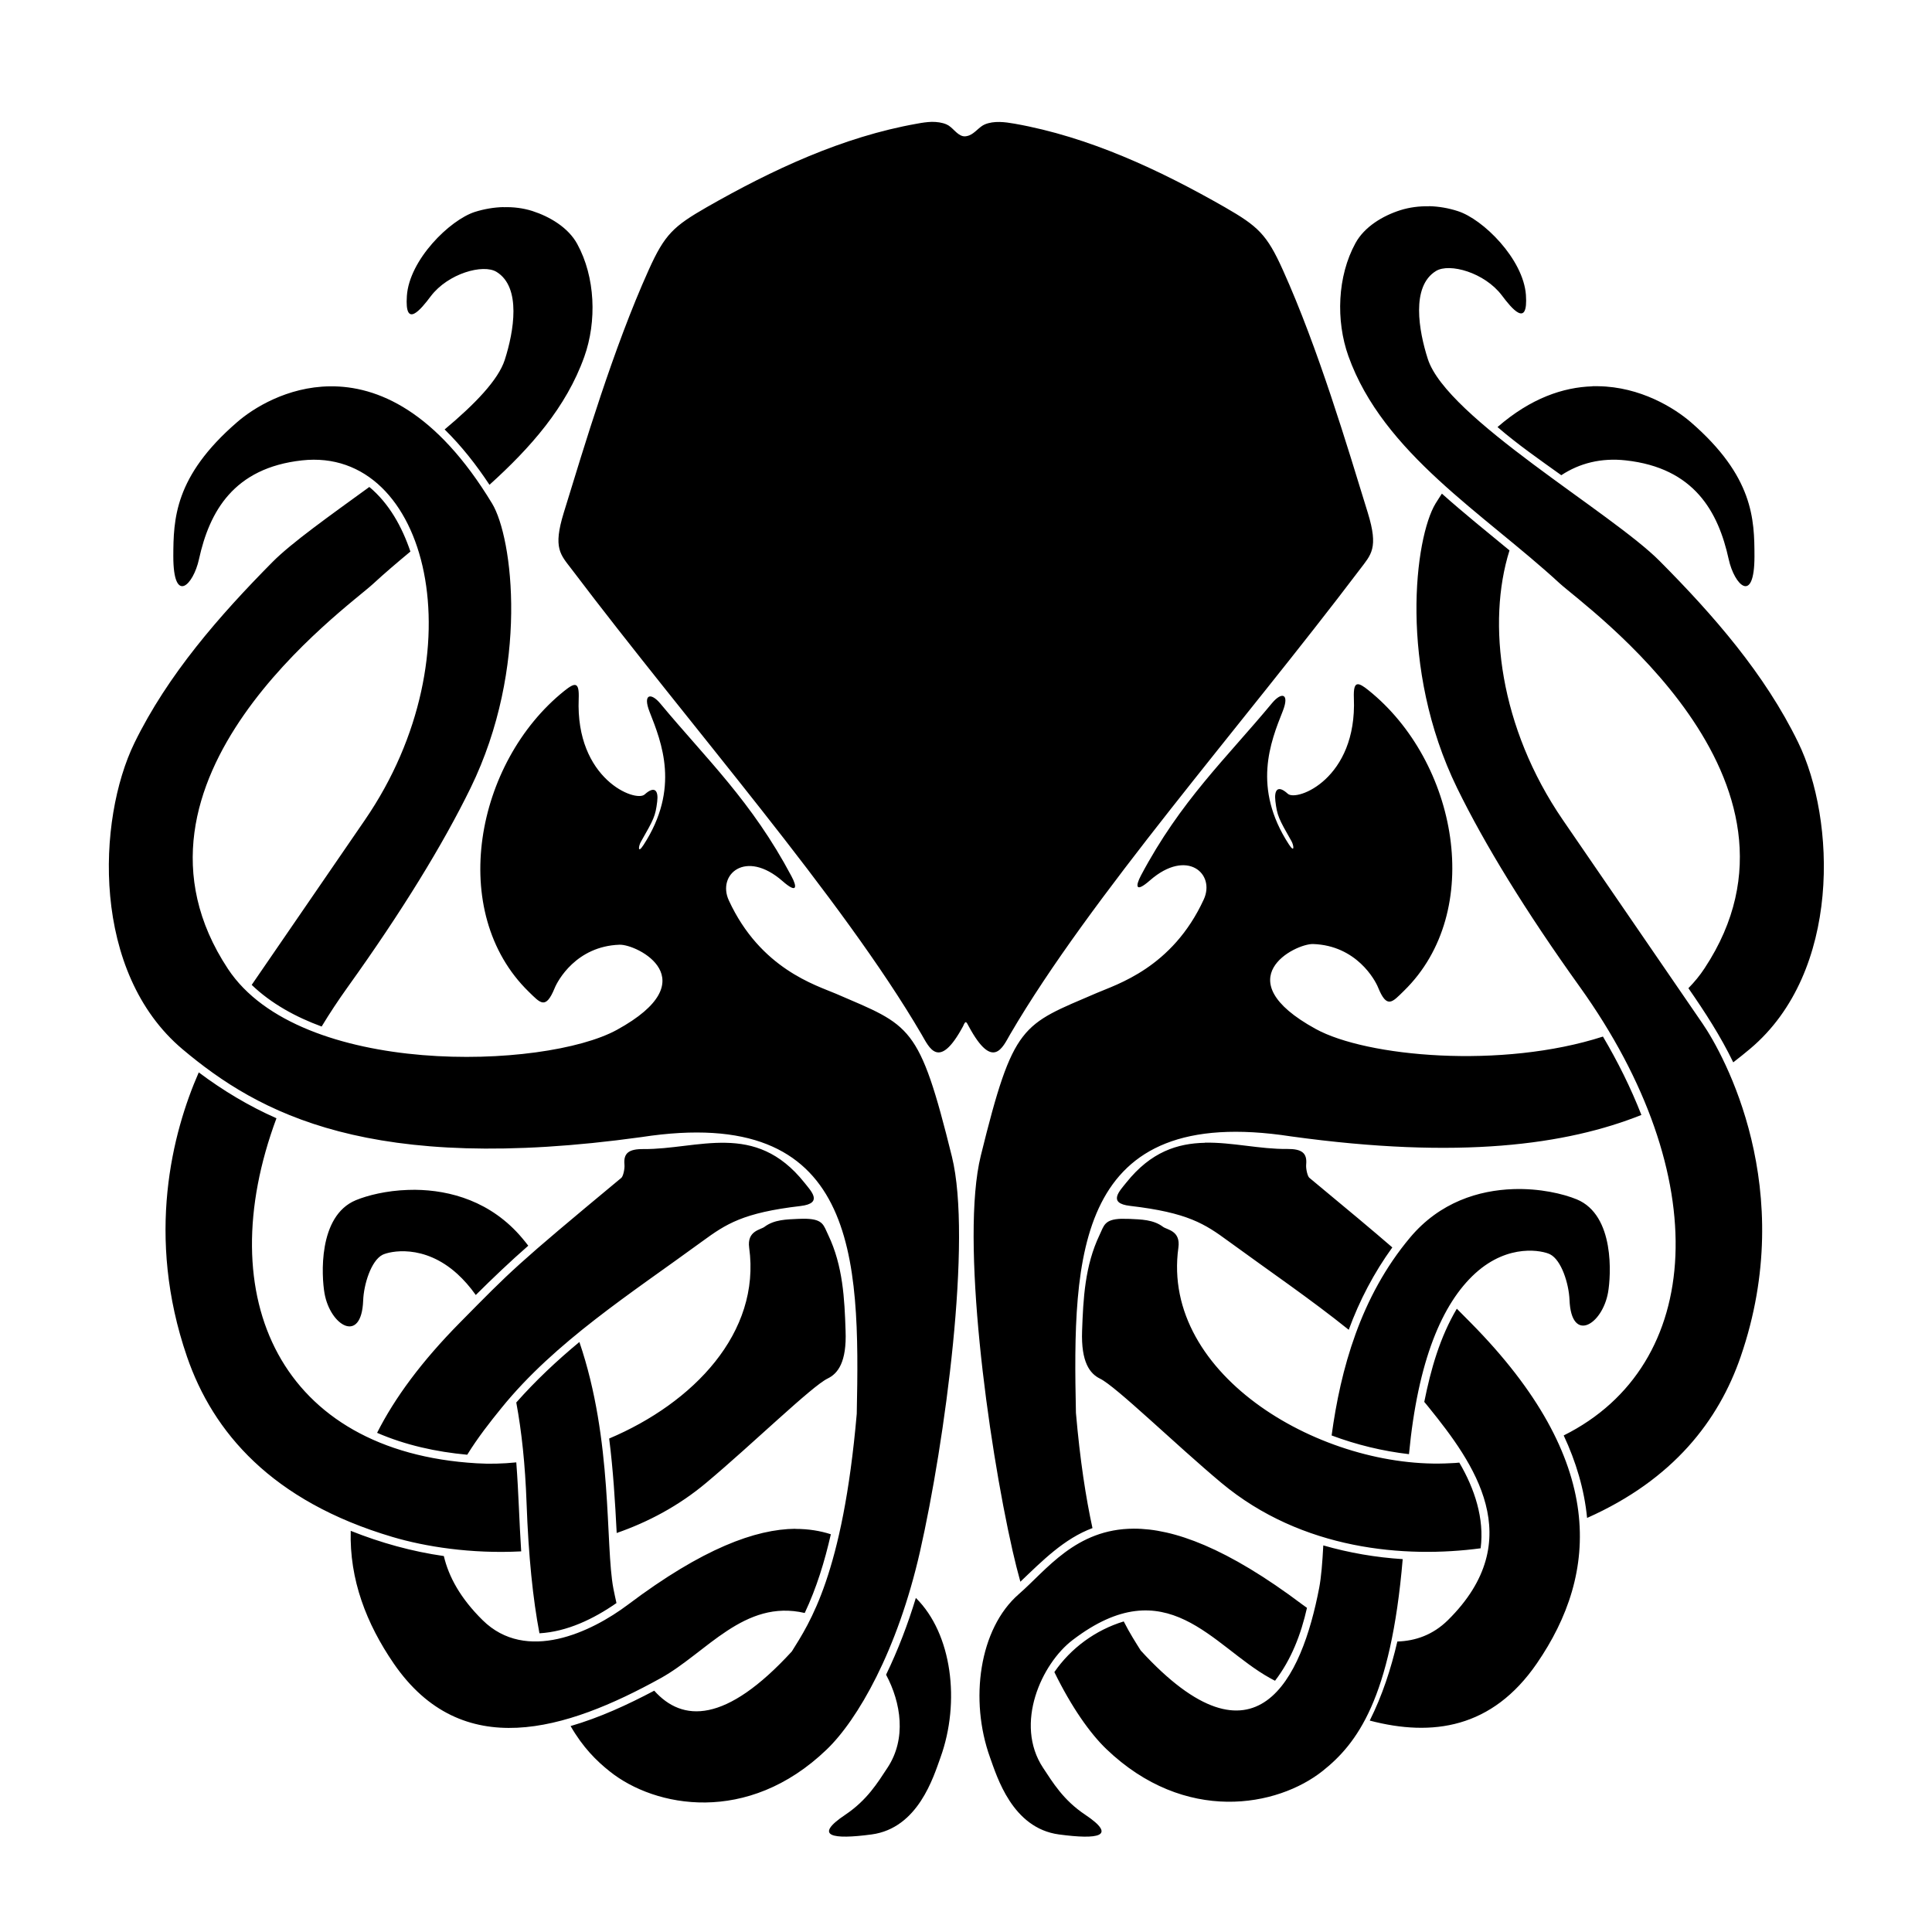 <?xml version='1.0' encoding='UTF-8'?>
<svg xmlns:inkscape="http://www.inkscape.org/namespaces/inkscape" xmlns:sodipodi="http://sodipodi.sourceforge.net/DTD/sodipodi-0.dtd" xmlns="http://www.w3.org/2000/svg" xmlns:svg="http://www.w3.org/2000/svg" xmlns:rdf="http://www.w3.org/1999/02/22-rdf-syntax-ns#" xmlns:cc="http://creativecommons.org/ns#" xmlns:dc="http://purl.org/dc/elements/1.1/" width="64" height="64" version="1.1" viewBox="0 0 16.933 16.933" id="svg7" sodipodi:docname="steam_icon_2807150.svg" inkscape:version="1.4 (e7c3feb100, 2024-10-09)">
  <sodipodi:namedview id="namedview7" pagecolor="#9c4444" bordercolor="#000000" borderopacity="0.25" inkscape:showpageshadow="2" inkscape:pageopacity="0.0" inkscape:pagecheckerboard="0" inkscape:deskcolor="#d1d1d1" inkscape:zoom="4.3531261" inkscape:cx="35.491735" inkscape:cy="39.741555" inkscape:window-width="1183" inkscape:window-height="941" inkscape:window-x="35" inkscape:window-y="32" inkscape:window-maximized="0" inkscape:current-layer="svg7" showgrid="false"/>
  <defs id="defs2">
    <style id="current-color-scheme" type="text/css">.ColorScheme-Text {color:#000000} .ColorScheme-Highlight {color:#3b4252}</style></defs>
  <path d="m 12.525,1.808 c -0.086,-0.002 -0.171,0.009 -0.251,0.034 -0.155,0.049 -0.316,0.146 -0.394,0.289 -0.159,0.29 -0.173,0.679 -0.062,0.99 0.305,0.854 1.188,1.38 1.852,1.992 0.227,0.208 2.362,1.719 1.27,3.373 -0.041,0.063 -0.089,0.121 -0.142,0.175 0.145,0.209 0.283,0.422 0.393,0.65 0.051,-0.039 0.1,-0.079 0.148,-0.119 0.802,-0.675 0.75,-2.012 0.421,-2.685 C 15.468,5.907 15.017,5.391 14.548,4.919 14.126,4.492 12.68,3.664 12.514,3.146 c -0.079,-0.246 -0.149,-0.636 0.072,-0.771 0.118,-0.072 0.425,0.013 0.577,0.214 0.087,0.116 0.231,0.29 0.211,-0.004 C 13.351,2.27 12.998,1.92 12.776,1.85 12.696,1.824 12.61,1.809 12.525,1.807 Z m -0.625,4.189 c -0.027,0.001 -0.037,0.037 -0.034,0.122 0.029,0.707 -0.501,0.909 -0.579,0.838 -0.089,-0.081 -0.12,-0.033 -0.109,0.064 0.016,0.128 0.027,0.151 0.142,0.353 0.019,0.034 0.03,0.109 -0.024,0.026 -0.322,-0.496 -0.161,-0.896 -0.053,-1.168 0.061,-0.155 -0.01,-0.17 -0.093,-0.071 -0.403,0.486 -0.802,0.856 -1.15,1.512 -0.049,0.093 -0.051,0.157 0.08,0.042 0.324,-0.282 0.575,-0.057 0.47,0.169 C 10.274,8.484 9.785,8.628 9.61,8.704 8.955,8.986 8.883,8.965 8.596,10.13 c -0.179,0.725 0.06,2.497 0.279,3.463 0.021,0.093 0.044,0.183 0.068,0.27 C 9.135,13.68 9.327,13.485 9.575,13.393 9.517,13.127 9.466,12.799 9.43,12.383 9.401,11.004 9.421,9.668 11.316,9.96 12.793,10.164 13.729,10.034 14.386,9.772 14.293,9.534 14.179,9.305 14.049,9.085 13.162,9.371 11.976,9.263 11.531,9.018 10.733,8.58 11.353,8.269 11.509,8.274 c 0.379,0.013 0.543,0.315 0.569,0.38 0.078,0.192 0.125,0.13 0.227,0.03 0.714,-0.697 0.469,-2.01 -0.312,-2.635 -0.042,-0.034 -0.073,-0.053 -0.093,-0.052 z m 1.363,4.425 c -0.299,0.01 -0.642,0.112 -0.904,0.424 -0.436,0.519 -0.61,1.159 -0.688,1.735 0.219,0.082 0.446,0.137 0.678,0.164 0.078,-0.82 0.291,-1.321 0.581,-1.585 0.294,-0.267 0.593,-0.198 0.655,-0.167 0.101,0.051 0.165,0.259 0.171,0.399 0.015,0.385 0.287,0.221 0.338,-0.065 0.025,-0.144 0.061,-0.676 -0.274,-0.815 -0.119,-0.049 -0.325,-0.098 -0.557,-0.09 z m -1.665,3.123 c -0.008,0.15 -0.018,0.278 -0.036,0.372 -0.152,0.793 -0.551,1.655 -1.564,0.549 -0.042,-0.067 -0.094,-0.147 -0.149,-0.255 -0.246,0.075 -0.463,0.233 -0.608,0.444 0.151,0.309 0.313,0.537 0.454,0.673 0.692,0.664 1.503,0.507 1.898,0.193 0.299,-0.238 0.597,-0.628 0.701,-1.856 -0.236,-0.015 -0.469,-0.055 -0.695,-0.12 z M 13.956,3.386 c -0.254,0.008 -0.539,0.103 -0.831,0.357 0.176,0.152 0.369,0.286 0.559,0.422 0.159,-0.105 0.35,-0.154 0.565,-0.13 0.601,0.066 0.811,0.451 0.902,0.866 0.05,0.229 0.226,0.402 0.226,-0.025 -3.99e-4,-0.325 -0.009,-0.7 -0.558,-1.176 -0.144,-0.124 -0.441,-0.31 -0.812,-0.315 -0.017,-2.498e-4 -0.033,-5.078e-4 -0.05,0 z m -1.319,0.941 c -0.018,0.029 -0.037,0.056 -0.055,0.086 -0.181,0.298 -0.328,1.435 0.189,2.494 0.241,0.493 0.601,1.081 1.075,1.742 1.187,1.657 1.095,3.316 -0.141,3.932 0.107,0.228 0.181,0.473 0.205,0.723 0.758,-0.337 1.154,-0.856 1.346,-1.413 C 15.762,10.423 15.11,9.245 14.922,8.971 L 13.698,7.187 C 13.143,6.378 13.03,5.461 13.23,4.824 13.031,4.66 12.83,4.498 12.638,4.327 Z M 9.828,10.682 c -0.149,0.005 -0.152,0.06 -0.191,0.142 -0.129,0.27 -0.143,0.56 -0.153,0.84 -0.01,0.276 0.069,0.376 0.157,0.419 0.139,0.067 0.658,0.574 1.063,0.913 0.709,0.592 1.614,0.662 2.273,0.574 0.034,-0.261 -0.053,-0.523 -0.187,-0.751 -0.024,0.003 -0.048,0.004 -0.073,0.005 -1.109,0.065 -2.546,-0.76 -2.389,-1.889 0.021,-0.149 -0.099,-0.156 -0.134,-0.182 -0.086,-0.065 -0.195,-0.065 -0.294,-0.07 -0.028,-0.001 -0.053,-0.001 -0.074,-9.43e-4 z M 2.889,3.386 C 2.518,3.391 2.22,3.576 2.077,3.701 1.528,4.176 1.52,4.551 1.519,4.876 1.519,5.303 1.694,5.13 1.744,4.901 1.835,4.486 2.046,4.101 2.647,4.035 3.759,3.913 4.2,5.727 3.198,7.187 L 2.206,8.632 C 2.378,8.797 2.593,8.914 2.819,8.997 2.889,8.881 2.966,8.765 3.049,8.649 3.523,7.988 3.883,7.4 4.124,6.907 4.641,5.848 4.494,4.711 4.313,4.413 3.824,3.605 3.31,3.38 2.889,3.386 Z M 1.742,9.399 C 1.511,9.926 1.275,10.833 1.639,11.891 c 0.227,0.66 0.741,1.266 1.802,1.58 0.283,0.084 0.687,0.149 1.127,0.126 C 4.551,13.337 4.545,13.077 4.525,12.817 4.407,12.829 4.29,12.832 4.177,12.825 2.464,12.724 1.836,11.38 2.423,9.801 2.181,9.694 1.954,9.558 1.742,9.399 Z m 5.326,1.283 c -0.021,-5.8e-4 -0.046,-3.98e-4 -0.074,9.44e-4 -0.099,0.005 -0.208,0.005 -0.294,0.07 -0.034,0.026 -0.154,0.034 -0.134,0.182 0.104,0.747 -0.491,1.362 -1.227,1.673 0.035,0.275 0.052,0.551 0.066,0.828 0.273,-0.095 0.542,-0.236 0.786,-0.441 0.405,-0.339 0.924,-0.846 1.063,-0.913 0.089,-0.043 0.168,-0.143 0.157,-0.419 C 7.402,11.384 7.388,11.094 7.259,10.824 7.219,10.742 7.217,10.687 7.068,10.682 Z m 3.492,-0.666 c -0.239,0.005 -0.472,0.078 -0.688,0.348 -0.059,0.074 -0.168,0.182 0.033,0.205 0.506,0.059 0.655,0.158 0.861,0.309 0.353,0.258 0.719,0.507 1.055,0.777 0.094,-0.257 0.222,-0.501 0.382,-0.722 -0.164,-0.142 -0.384,-0.326 -0.728,-0.611 -0.015,-0.013 -0.031,-0.079 -0.027,-0.117 0.009,-0.098 -0.036,-0.136 -0.166,-0.135 -0.239,0.003 -0.483,-0.06 -0.722,-0.055 z m 2.209,1.453 c -0.149,0.251 -0.229,0.533 -0.286,0.818 0.014,0.017 0.029,0.034 0.042,0.051 0.388,0.48 0.88,1.156 0.165,1.862 -0.131,0.129 -0.284,0.182 -0.442,0.187 -2.1e-5,7.6e-5 -9.43e-4,-6.1e-5 -9.43e-4,0 -0.056,0.24 -0.132,0.474 -0.242,0.693 0.549,0.144 1.073,0.068 1.464,-0.5 0.545,-0.792 0.618,-1.776 -0.579,-2.987 -0.049,-0.05 -0.081,-0.082 -0.122,-0.123 z M 9.937,13.398 c -0.509,0.001 -0.765,0.363 -1.008,0.574 -0.348,0.303 -0.433,0.928 -0.252,1.431 0.061,0.169 0.195,0.62 0.604,0.675 0.343,0.046 0.515,0.018 0.23,-0.173 -0.192,-0.128 -0.284,-0.283 -0.369,-0.411 -0.255,-0.386 -0.012,-0.914 0.259,-1.12 0.827,-0.631 1.222,0.052 1.729,0.333 0.015,0.009 0.03,0.016 0.045,0.024 0.143,-0.186 0.228,-0.408 0.28,-0.639 -0.013,-0.01 -0.027,-0.019 -0.039,-0.028 C 10.753,13.565 10.286,13.397 9.937,13.398 Z M 6.362,10.016 c -0.239,-0.005 -0.484,0.057 -0.723,0.055 -0.13,-9.44e-4 -0.175,0.037 -0.166,0.135 0.004,0.039 -0.012,0.105 -0.027,0.117 -0.937,0.778 -0.961,0.809 -1.415,1.269 -0.336,0.34 -0.572,0.661 -0.726,0.966 0.249,0.108 0.518,0.167 0.79,0.192 0.092,-0.149 0.2,-0.287 0.301,-0.411 0.468,-0.578 1.135,-1.003 1.76,-1.46 0.207,-0.151 0.355,-0.25 0.861,-0.309 0.201,-0.024 0.091,-0.131 0.033,-0.205 C 6.833,10.093 6.601,10.021 6.362,10.016 Z m 0.609,3.383 c -0.347,0.003 -0.811,0.171 -1.466,0.664 -0.323,0.243 -0.893,0.514 -1.275,0.137 -0.193,-0.19 -0.297,-0.379 -0.34,-0.562 -0.28,-0.04 -0.553,-0.116 -0.816,-0.221 -0.012,0.427 0.137,0.813 0.377,1.163 0.598,0.87 1.509,0.588 2.34,0.128 0.401,-0.222 0.732,-0.695 1.262,-0.571 0.104,-0.22 0.175,-0.453 0.229,-0.69 -0.093,-0.03 -0.195,-0.047 -0.311,-0.047 z m 1.056,0.606 c -0.07,0.23 -0.156,0.456 -0.261,0.673 0.131,0.245 0.181,0.561 0.012,0.816 -0.085,0.129 -0.178,0.283 -0.369,0.411 -0.284,0.19 -0.113,0.219 0.23,0.173 0.409,-0.055 0.543,-0.506 0.604,-0.675 0.175,-0.485 0.102,-1.084 -0.216,-1.398 z M 4.414,1.815 c -0.086,0.002 -0.171,0.017 -0.251,0.042 C 3.941,1.928 3.587,2.278 3.566,2.594 3.546,2.886 3.688,2.713 3.775,2.597 3.927,2.396 4.235,2.311 4.352,2.383 4.572,2.518 4.503,2.908 4.424,3.154 4.367,3.331 4.16,3.544 3.897,3.764 4.046,3.91 4.175,4.075 4.29,4.249 4.649,3.925 4.963,3.57 5.121,3.127 5.232,2.816 5.218,2.428 5.059,2.138 4.981,1.995 4.82,1.899 4.665,1.849 4.585,1.824 4.5,1.813 4.414,1.816 Z M 3.237,4.268 C 2.889,4.521 2.558,4.755 2.389,4.925 1.921,5.398 1.47,5.914 1.178,6.512 0.85,7.186 0.799,8.523 1.601,9.197 2.268,9.758 3.243,10.296 5.622,9.966 7.517,9.675 7.538,11.012 7.509,12.391 7.387,13.795 7.096,14.224 6.94,14.474 c -0.581,0.634 -0.959,0.62 -1.206,0.344 -0.235,0.124 -0.478,0.236 -0.733,0.31 0.107,0.186 0.226,0.305 0.345,0.399 0.394,0.314 1.206,0.472 1.898,-0.192 C 7.517,15.074 7.866,14.467 8.063,13.6 8.282,12.635 8.522,10.863 8.343,10.137 8.055,8.973 7.983,8.993 7.328,8.71 7.153,8.635 6.665,8.492 6.388,7.892 6.283,7.665 6.535,7.44 6.858,7.722 6.989,7.837 6.987,7.773 6.937,7.68 6.589,7.024 6.192,6.653 5.788,6.167 c -0.083,-0.1 -0.156,-0.085 -0.095,0.071 0.107,0.272 0.269,0.672 -0.053,1.168 -0.054,0.083 -0.043,0.007 -0.024,-0.026 C 5.731,7.178 5.744,7.155 5.76,7.026 5.772,6.93 5.739,6.883 5.65,6.963 5.572,7.035 5.043,6.831 5.072,6.124 5.078,5.974 5.041,5.979 4.945,6.056 4.165,6.682 3.919,7.995 4.634,8.692 4.736,8.791 4.782,8.853 4.861,8.661 4.887,8.596 5.05,8.293 5.43,8.28 5.586,8.275 6.205,8.588 5.407,9.026 4.773,9.374 2.629,9.446 1.998,8.492 0.906,6.839 3.042,5.328 3.268,5.119 3.373,5.022 3.484,4.928 3.597,4.834 3.524,4.618 3.411,4.413 3.237,4.268 Z m 0.401,6.16 c -0.02,-1.37e-4 -0.041,4.35e-4 -0.061,0.001 -0.191,0.006 -0.356,0.048 -0.458,0.09 -0.335,0.139 -0.3,0.671 -0.275,0.815 0.05,0.286 0.324,0.45 0.339,0.065 0.005,-0.141 0.069,-0.349 0.169,-0.401 0.062,-0.031 0.362,-0.1 0.656,0.167 0.057,0.052 0.111,0.113 0.162,0.185 C 4.319,11.202 4.471,11.057 4.63,10.918 4.613,10.896 4.596,10.874 4.578,10.853 4.305,10.528 3.944,10.431 3.638,10.428 Z m 1.44,1.334 c -0.198,0.164 -0.383,0.338 -0.553,0.53 7.07e-5,3.52e-4 -6.93e-5,7.26e-4 0,0.001 0.047,0.252 0.078,0.543 0.09,0.878 0.017,0.472 0.056,0.845 0.113,1.144 0.243,-0.014 0.475,-0.126 0.675,-0.265 -0.009,-0.042 -0.019,-0.085 -0.027,-0.127 -0.073,-0.383 -0.002,-1.295 -0.298,-2.161 z M 8.168,1.068 C 8.124,1.069 8.079,1.076 8.037,1.084 7.386,1.199 6.768,1.488 6.194,1.816 5.904,1.983 5.826,2.053 5.685,2.367 5.376,3.052 5.12,3.913 4.941,4.494 c -0.096,0.312 -0.029,0.366 0.07,0.496 1.041,1.377 2.367,2.88 3.066,4.076 0.066,0.112 0.151,0.324 0.364,-0.072 0.023,-0.055 0.028,-0.039 0.051,0.004 0.211,0.39 0.296,0.18 0.361,0.068 C 9.551,7.87 10.877,6.367 11.919,4.99 12.017,4.86 12.084,4.806 11.988,4.494 11.809,3.913 11.553,3.052 11.244,2.367 11.103,2.053 11.025,1.983 10.735,1.816 10.161,1.488 9.543,1.199 8.892,1.084 c -0.085,-0.015 -0.18,-0.027 -0.26,0.006 -0.05,0.021 -0.086,0.077 -0.138,0.097 -0.017,0.006 -0.038,0.011 -0.056,0.006 -0.057,-0.015 -0.09,-0.081 -0.143,-0.103 -0.04,-0.017 -0.084,-0.022 -0.128,-0.022 z" id="path339" style="fill:currentColor;fill-opacity:1;stroke:none;stroke-width:0.439;stroke-dasharray:none;stroke-opacity:0.3" class="ColorScheme-Text"/>
</svg>
